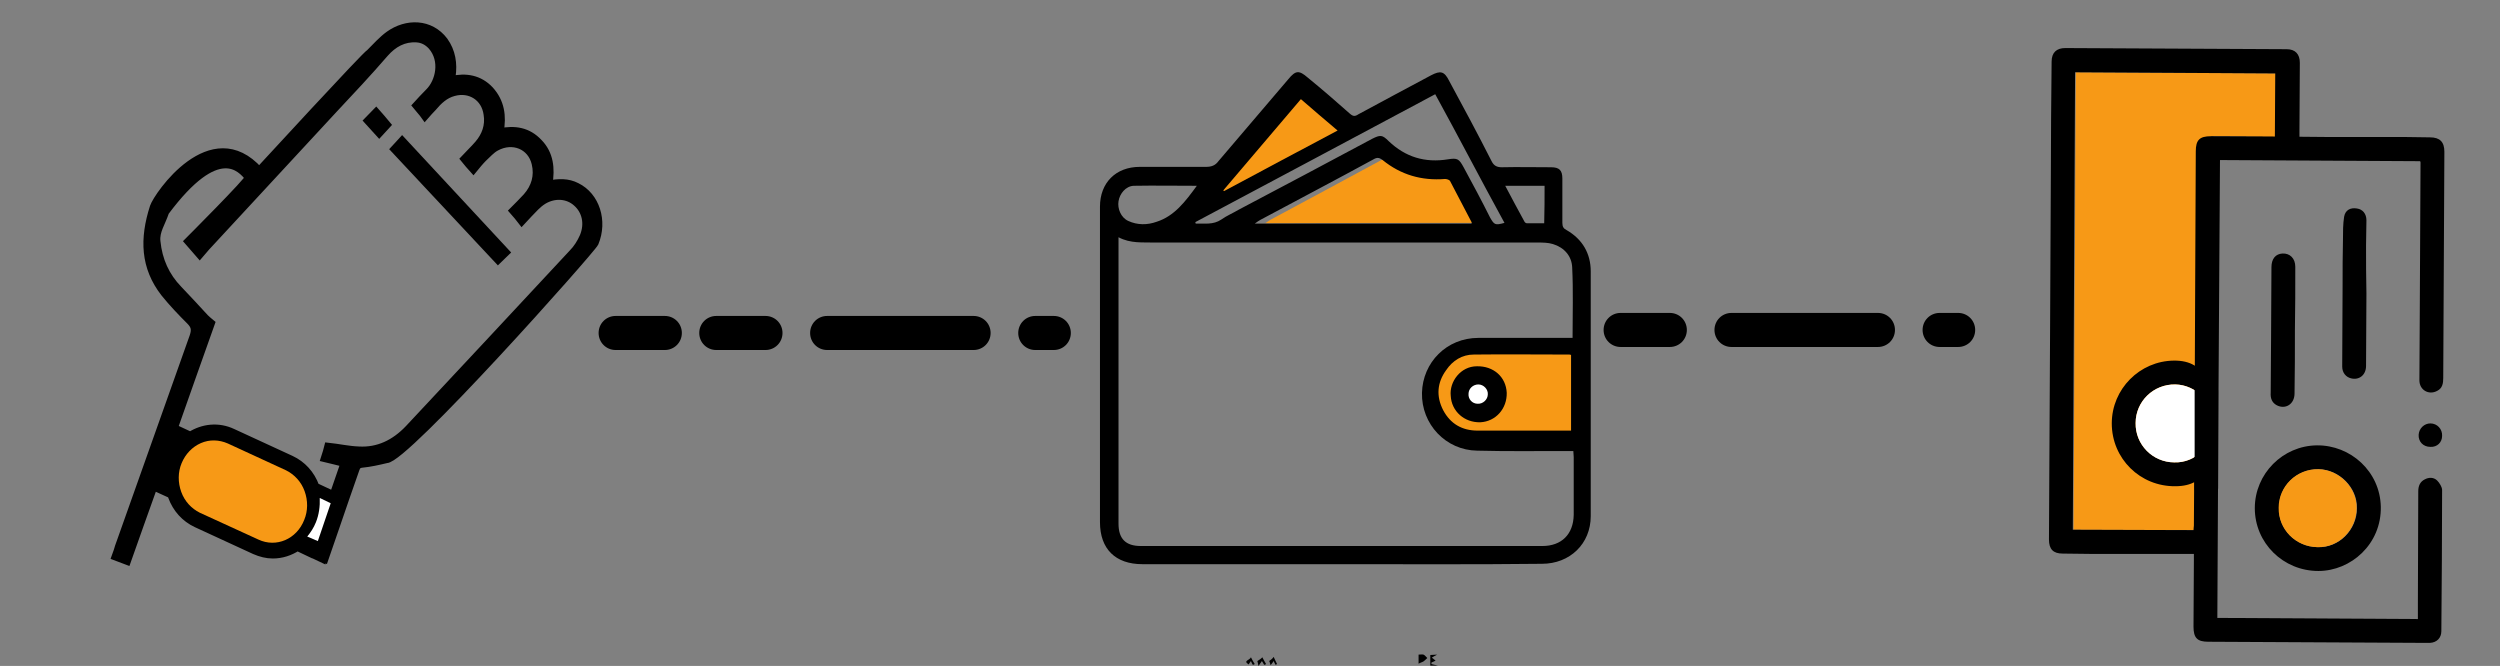 <?xml version="1.0" encoding="utf-8"?>
<!-- Generator: Adobe Illustrator 21.1.0, SVG Export Plug-In . SVG Version: 6.00 Build 0)  -->
<svg version="1.1" id="Layer_1" xmlns="http://www.w3.org/2000/svg" xmlns:xlink="http://www.w3.org/1999/xlink" x="0px" y="0px"
	 viewBox="0 0 660.7 176" style="enable-background:new 0 0 660.7 176;" xml:space="preserve">
<rect x="0" y="0" width="660.7" height="176" fill="#808080" stroke="none"/>
<style type="text/css">
	.st0{fill:#F79916;}
	.st1{fill:#FFFFFF;}
	.st2{stroke:#000000;stroke-width:2;stroke-miterlimit:10;}
</style>
<path d="M229-93.2c-0.7-1.1-1.3-1.8-1.5-2.6c-0.1-0.3,0.7-0.9,1-1.3c0.6,0.7,1.3,1.5,1.7,2.2C230.3-94.7,229.6-94.1,229-93.2z"/>
<path class="st0" d="M584.5,36c10.1,0,5.3,0.1,15.4,0.2c0.5,0,1,0,1.5,0c0-5.7,0.1-11.2,0.1-16.8c-17.7-0.1-35.3-0.2-52.9-0.3
	c-0.2,40.4-0.4,80.6-0.6,120.9c5.7,0,26.3,0.1,31.9,0.1c0-0.5,0.1-0.9,0.1-1.2c0.1-10.7,1.1-21.3,1.2-32c0.1-22.3-0.8-44.6-0.7-66.9
	"/>
<path d="M558.1,111.9c0-9.1,7.4-16.5,16.4-16.6c8.9-0.1,10.4,7.3,10.6,16.6c0.2,9.9-1.6,16.6-10.2,16.6
	C565.6,128.6,558.1,121.2,558.1,111.9z M574.6,122.2c5.8,0.2,10.4-4.7,10.4-10.3c0.1-5.5-4.7-10.2-10.1-10.3
	c-5.8-0.1-10.5,4.5-10.5,10.2C564.3,117.5,568.9,122.1,574.6,122.2z"/>
<g id="Cay7dE_1_">
	<g>
		<path d="M586,163.3c17.7,0.1,35.2,0.2,53,0.3c0-1.5,0-3,0-4.4c0-9.8,0.1-19.6,0.1-29.4c0-1.4,0.5-2.5,1.7-3.1
			c1.1-0.6,2.4-0.6,3.3,0.3c0.6,0.6,1.3,1.7,1.3,2.5c0,12.4-0.1,24.9-0.2,37.3c0,1.8-1.2,3-3,3.1c-0.5,0-1,0-1.4,0
			c-19.1-0.1-38.1-0.2-57.2-0.3c-2.9,0-3.9-1-3.9-4c0-5.8,0.1-11.6,0.1-17.4c0-0.5,0-1,0-1.8c-1.8,0-18.5,0-20.3,0
			c-4.8,0-9.6,0-14.4-0.1c-2.5,0-3.6-1.2-3.6-3.7c0.1-18.8,0.2-37.6,0.3-56.4c0.1-13.3,0.1-26.6,0.2-39.9c0-10,0.1-20,0.2-30
			c0-2.4,1.3-3.6,3.6-3.6c19.5,0.1,39,0.2,58.5,0.3c2.3,0,3.5,1.3,3.5,3.6c0,5.9-0.1,11.9-0.1,17.8c0,0.6,0,1.1,0,1.8
			c2.5,0,19.7,0,22,0c4.2,0,8.3,0,12.5,0.1c2.6,0,3.8,1.2,3.8,3.8c-0.1,19.9-0.2,39.9-0.3,59.8c0,1.4-0.2,2.7-1.6,3.4
			c-2.2,1.2-4.7-0.2-4.7-2.8c0-6,0.1-12,0.1-17.9c0.1-13.2,0.1-26.4,0.2-39.6c0-0.1,0-0.2-0.1-0.4c-17.6-0.1-35.2-0.2-52.9-0.3
			C586.4,82.6,586.2,122.9,586,163.3z M548.4,19.1c-0.2,40.4-0.4,80.6-0.6,120.9c5.7,0,26.3,0.1,31.9,0.1c0-0.5,0.1-0.9,0.1-1.2
			c0.1-10.7,0.1-21.3,0.2-32c0.1-22.3,0.2-44.6,0.3-66.9c0-3,1-4,4-4c10.1,0,20.3,0.1,30.4,0.2c0.5,0-14,0-13.5,0
			c0-5.7,0.1-11.2,0.1-16.8C583.6,19.3,566,19.2,548.4,19.1z"/>
		<path d="M595.9,134.3c0-9.1,7.4-16.5,16.4-16.6c8.9-0.1,16.7,6.9,16.9,16.2c0.2,9.9-7.9,17-16.5,17
			C603.4,150.9,595.9,143.5,595.9,134.3z M612.5,144.6c5.8,0.2,10.4-4.7,10.4-10.3c0.1-5.5-4.7-10.2-10.1-10.3
			c-5.8-0.1-10.5,4.5-10.5,10.2C602.1,139.8,606.7,144.5,612.5,144.6z"/>
		<path d="M625.4,77.6c0,6.4-0.1,12.7-0.1,19.1c0,2.4-1.8,3.8-3.9,3.3c-1.4-0.3-2.4-1.5-2.4-3.1c0-7.1,0.1-14.3,0.1-21.4
			c0-4.1,0-8.1,0.1-12.2c0-2,0-4.1,0.3-6c0.3-1.8,1.7-2.5,3.4-2.2c1.5,0.2,2.5,1.4,2.5,3.1c0,2.2-0.1,4.5-0.1,6.7
			C625.3,69.2,625.3,73.4,625.4,77.6C625.3,77.6,625.4,77.6,625.4,77.6z"/>
		<path d="M606.5,87.2c0,5.6,0,11.2-0.1,16.8c0,2.8-2.4,4.3-4.7,3.1c-1.3-0.7-1.7-1.9-1.6-3.3c0-4.9,0.1-9.7,0.1-14.6
			c0-6.2,0.1-12.4,0.1-18.6c0-2.2,1.1-3.5,2.9-3.6c2-0.1,3.4,1.3,3.4,3.5C606.6,76,606.6,81.6,606.5,87.2z"/>
		<path d="M642.3,118.1c-1.9,0-3.2-1.4-3.1-3.2c0.1-1.7,1.5-3,3.1-3c1.8,0,3.2,1.5,3.1,3.3C645.4,116.9,644.1,118.2,642.3,118.1z"/>
	</g>
</g>
<path d="M496.3,91.7h-38.7c-2.5,0-4.5-2-4.5-4.5l0,0c0-2.5,2-4.5,4.5-4.5h38.7c2.5,0,4.5,2,4.5,4.5l0,0
	C500.8,89.7,498.8,91.7,496.3,91.7z"/>
<path d="M517.5,91.7h-4.9c-2.5,0-4.5-2-4.5-4.5l0,0c0-2.5,2-4.5,4.5-4.5h4.9c2.5,0,4.5,2,4.5,4.5l0,0C522,89.7,520,91.7,517.5,91.7z
	"/>
<path class="st0" d="M612.4,144.6c5.8,0.2,10.4-4.7,10.4-10.3c0.1-5.5-4.7-10.2-10.1-10.3c-5.8-0.1-10.5,4.5-10.5,10.2
	C602.1,139.9,606.7,144.5,612.4,144.6z"/>
<path class="st1" d="M574.6,122.2c5.8,0.2,10.4-4.7,10.4-10.3c0.1-5.5-4.7-10.2-10.1-10.3c-5.8-0.1-10.5,4.5-10.5,10.2
	C564.3,117.5,568.9,122.2,574.6,122.2z"/>
<path d="M583.1,132.1L583.1,132.1c-1.7,0-3.1-1.4-3.1-3.1v-25.7c0-1.7,1.4-3.1,3.1-3.1l0,0c1.7,0,3.1,1.4,3.1,3.1V129
	C586.2,130.7,584.8,132.1,583.1,132.1z"/>
<path d="M441.3,91.7h-13c-2.5,0-4.5-2-4.5-4.5l0,0c0-2.5,2-4.5,4.5-4.5h13c2.5,0,4.5,2,4.5,4.5l0,0
	C445.8,89.7,443.8,91.7,441.3,91.7z"/>
<g>
	<path d="M257.3,92.5h-38.7c-2.5,0-4.5-2-4.5-4.5l0,0c0-2.5,2-4.5,4.5-4.5h38.7c2.5,0,4.5,2,4.5,4.5l0,0
		C261.8,90.5,259.8,92.5,257.3,92.5z"/>
	<path d="M278.5,92.5h-4.9c-2.5,0-4.5-2-4.5-4.5l0,0c0-2.5,2-4.5,4.5-4.5h4.9c2.5,0,4.5,2,4.5,4.5l0,0C283,90.5,281,92.5,278.5,92.5
		z"/>
	<path d="M175.7,92.5h-13c-2.5,0-4.5-2-4.5-4.5l0,0c0-2.5,2-4.5,4.5-4.5h13c2.5,0,4.5,2,4.5,4.5l0,0
		C180.2,90.5,178.2,92.5,175.7,92.5z"/>
	<path d="M202.3,92.5h-13c-2.5,0-4.5-2-4.5-4.5l0,0c0-2.5,2-4.5,4.5-4.5h13c2.5,0,4.5,2,4.5,4.5l0,0
		C206.8,90.5,204.8,92.5,202.3,92.5z"/>
</g>
<g>
	<g>
		<g>
			<path class="st2" d="M104.2,39.4c0.7-0.8,1.5-1.5,2.1-2.2c9.1,9.8,18.2,19.6,27.4,29.5c-0.6,0.6-1.4,1.3-2.1,2
				C122.5,59,113.4,49.2,104.2,39.4z"/>
		</g>
		<g>
			<path class="st2" d="M102.3,33c-0.6,0.7-1.4,1.4-2.1,2.2c-1-1.1-2-2.2-3-3.3c0.7-0.7,1.4-1.5,2.2-2.3
				C100.3,30.6,101.3,31.8,102.3,33z"/>
		</g>
		<path class="st2" d="M152.4,49.3c-2.3-1.2-4.8-1.1-7.4-0.6c0.7-4.2,0.3-8-2.6-11c-2.9-3.1-6.4-3.6-10.3-2.8
			c0.8-4.3,0.2-8-2.6-11.1c-2.8-3-6.4-3.6-10.2-2.7c0.1-0.4,0.1-0.7,0.1-0.9c0.5-3.4,0-6.6-2-9.4c-3.7-4.9-10-4.9-14.6-1.6
			c-1.8,1.3-3.4,3.1-5.2,4.9c-0.3-0.3-29.1,31-29.1,31c-12.7-14.2-26.9,6.6-27.9,9.6c-2.7,8.4-2.5,15.9,2.9,22.8
			c2.1,2.6,4.4,5,6.7,7.3c1.3,1.3,1.5,2.3,0.9,4.1c-6.4,18-12.8,36-19.2,54.1c-1.1,3-0.3,1.1-1.4,4.1c1.1,0.4,2,0.8,3.1,1.2
			c2.5-7,4.7-13.4,7-19.7l4.6,2.1c0.1,0.2,0.1,0.3,0.2,0.5c1.2,3.3,3.5,5.8,6.5,7.2l15.4,7.1l0,0c1.6,0.7,3.2,1.1,4.8,1.1
			c2.3,0,4.5-0.7,6.5-2l4.2,2l0,0c0.1,0,0.2,0.1,0.3,0.1l1.9,0.9v-0.1c0.3,0.1,0.5,0.2,0.8,0.3c0.3-0.8,4.7-13.9,8.2-23.8
			c0.3-0.9,0.7-1.3,1.7-1.4c2.1-0.2,4.3-0.7,6.4-1.2c4.9,0.1,54.3-55.4,55.1-57.2C159.6,58.4,157.5,51.8,152.4,49.3z M68.3,142.6
			L68.3,142.6l-15.4-7.1c-2.3-1-4-3-4.9-5.5c-0.9-2.5-0.9-5.2,0.1-7.6s2.8-4.3,5.1-5.3s4.8-0.9,7.1,0.1l15.4,7.1c2.3,1,4,3,4.9,5.5
			c0.9,2.5,0.9,5.2-0.1,7.6C78.4,142.5,73,144.8,68.3,142.6z M154.2,62.5c-0.7,1.6-1.7,3.2-2.9,4.4c-14.4,15.5-28.8,30.9-43.3,46.4
			c-3.7,3.9-8.1,6-13.2,5.7c-2.7-0.1-5.3-0.7-8.1-1c-0.2,0.8-0.5,1.9-0.9,3.1c1.8,0.4,3.4,0.9,5.2,1.3c-1.2,3.5-2.1,6.1-2.9,8.4
			l-4.7-2.2l0,0c-1.2-3.3-3.5-5.8-6.5-7.2l-15.4-7.1c-3.8-1.8-7.9-1.3-11.2,0.8l-4.3-2c3.1-8.9,6.3-17.8,9.8-27.7
			c-0.6-0.5-1.1-0.9-1.6-1.4c-2.3-2.5-4.6-5-7-7.5c-3.4-3.5-5.3-7.7-5.8-12.7c-0.3-2.7,1.3-4.8,2.3-7.8c14.1-18.9,20-11.4,22-9.1
			c0.4,0.5-16,16.9-16,16.9c1,1.2,2.1,2.3,3.1,3.5c0.7-0.8,1.2-1.4,1.7-2C65.7,53.2,76.9,41.1,88.1,29c4.6-4.9,9.2-9.8,13.6-14.9
			c2.3-2.6,5-4.1,8.4-3.9c1.6,0.1,2.9,0.8,4,2c3.3,3.8,2,9.4-0.7,12.1c-1.2,1.2-2.4,2.5-3.4,3.6c0.8,1,1.6,1.8,2.3,2.8
			c0.7-0.8,1.4-1.6,2.1-2.3c1.5-1.8,3.2-3.4,5.5-4c4.3-1.2,8.3,1.3,8.9,5.8c0.5,3-0.5,5.7-2.4,7.9c-1.2,1.4-2.5,2.6-3.7,3.9
			c0.8,1,1.5,1.8,2.4,2.8c0.9-1.1,1.7-2.1,2.6-3c1.1-1,2.1-2.2,3.4-2.9c4.4-2.4,9.3-0.4,10.4,4.3c0.8,3.3-0.1,6.3-2.3,8.8
			c-1.2,1.3-2.4,2.5-3.6,3.7c0.9,1,1.6,1.9,2.3,2.8c1.3-1.4,2.4-2.6,3.6-3.8c0.6-0.6,1.3-1.2,2.1-1.7c3-1.8,6.5-1.5,8.8,0.6
			C154.8,55.7,155.6,59.1,154.2,62.5z"/>
		<path class="st0" d="M68.3,142.6c4.7,2.2,10.1-0.1,12.1-5.2c1-2.4,1-5.1,0.1-7.6c-0.9-2.5-2.7-4.4-4.9-5.5l-15.4-7.1
			c-2.3-1-4.8-1.1-7.1-0.1S49,120,48,122.4c-1,2.4-1,5.1-0.1,7.6c0.9,2.5,2.7,4.4,4.9,5.5L68.3,142.6L68.3,142.6"/>
	</g>
	<path class="st1" d="M81.2,141.8c0.9-1.1,1.7-2.3,2.3-3.8c0.8-2,1.1-4.2,1-6.4l2.9,1.4c-1,3-2,5.9-3.4,10L81.2,141.8z"/>
</g>
<g>
	<path class="st0" d="M391.7,58.9c0-0.2,0.1-0.3,0-0.4c-1.9-3.7-3.8-7.2-5.7-10.9c-0.2-0.3-0.9-0.5-1.3-0.5
		c-6.2,0.5-11.7-1.1-16.5-5c-0.8-0.6-1.4-0.8-2.4-0.2c-9.9,5.4-19.9,10.7-29.9,16.1c-0.4,0.2-0.8,0.5-1.5,1
		C353.8,58.9,372.8,58.9,391.7,58.9z"/>
	<g id="AmNcWF_1_">
		<g>
			<path d="M354.4,149.1c-17.5,0-35,0-52.5,0c-7.1,0-11.2-4-11.2-11.1c0-27.8,0-55.6,0-83.4c0-6.3,4.2-10.5,10.5-10.5
				c5.8,0,11.7,0,17.5,0c1.5,0,2.5-0.4,3.3-1.5c6.2-7.2,12.3-14.5,18.5-21.7c1.9-2.3,2.8-2.4,5.1-0.4c3.8,3.1,7.5,6.3,11.1,9.5
				c0.9,0.8,1.4,0.8,2.3,0.2c6.4-3.5,12.9-6.9,19.2-10.3c2.5-1.3,3.5-1.1,4.8,1.5c3.8,7,7.6,14.1,11.2,21.2c0.6,1.2,1.4,1.6,2.7,1.6
				c4.3-0.1,8.6,0,13,0c2.2,0,3,0.8,3,3c0,3.9,0,7.8,0,11.7c0,1,0.3,1.5,1.1,1.9c4.2,2.4,6.4,6.2,6.4,10.9c0,21.6,0,43.1,0,64.7
				c0,7.3-5.5,12.6-12.9,12.6C390,149.2,372.2,149.1,354.4,149.1z M295.6,62.7c0,0.9,0,1.4,0,1.9c0,24.6,0,49.1,0,73.8
				c0,4,1.9,5.9,5.9,5.9c35.3,0,70.7,0,106.1,0c5.1,0,8.2-3.1,8.3-8.2c0-5.1,0-10.3,0-15.3c0-0.5-0.1-1.1-0.1-1.6c-1,0-1.6,0-2.4,0
				c-7.7,0-15.3,0.1-23-0.1c-8.3-0.1-14.8-7-14.6-15.3c0.2-8,6.5-14.5,14.9-14.5c7.7,0,15.3,0,23,0c0.6,0,1.3,0,1.9,0
				c0-6.4,0.2-12.5-0.1-18.6c-0.1-3-2.1-5.3-5.1-6.2c-1.3-0.4-2.7-0.4-4.1-0.4c-33.7,0-67.5,0-101.2,0C302,64,298.8,64.4,295.6,62.7
				z M388.9,59.1c0-0.2,0.1-0.3,0-0.4c-1.9-3.7-3.8-7.2-5.7-10.9c-0.2-0.3-0.9-0.5-1.3-0.5c-6.2,0.5-11.7-1.1-16.5-5
				c-0.8-0.6-1.4-0.8-2.4-0.2c-9.9,5.4-20,10.7-29.9,16c-0.4,0.2-0.8,0.5-1.5,1C350.9,59.1,369.9,59.1,388.9,59.1z M315.9,58.7
				c0,0.1,0.1,0.3,0.1,0.4c2.3-0.1,4.6,0.4,6.8-1.1c1.4-1,3.1-1.7,4.6-2.6c11.8-6.2,23.4-12.4,35.2-18.7c2.2-1.1,2.7-1.1,4.4,0.6
				c4.4,4.2,9.6,5.8,15.7,4.8c2.5-0.4,2.9-0.1,4.1,2.1c2.4,4.4,4.8,8.9,7,13.3c1.1,1.9,1.3,2.1,3.8,1.4c-6.2-11.3-12.1-22.7-18.3-34
				C358.1,36.2,337,47.5,315.9,58.7z M316.3,49.1c-5.7,0-11.2-0.1-16.7,0c-2.1,0.1-3.7,2.1-4,4.1c-0.3,1.9,0.6,4.3,2.6,5.2
				c2.4,1.1,5,1.1,7.5,0.2C310.4,57.1,313.3,53.2,316.3,49.1z M408.2,49.1c-3.5,0-6.8,0-10.4,0c1.7,3.3,3.5,6.5,5.1,9.5
				c0.1,0.2,0.4,0.4,0.6,0.4c1.5,0,3,0,4.6,0C408.2,55.7,408.2,52.4,408.2,49.1z"/>
			<path d="M374.9,175.4c0-0.5,0-1.4,0-2.4c0.5,0,1-0.1,1.3,0c0.3,0.1,0.6,0.5,1,0.9c-0.3,0.3-0.6,0.6-1,0.9
				C375.9,175,375.4,175.1,374.9,175.4z"/>
			<path d="M332.6,176c-0.2-0.8-0.3-1.2-0.3-1.3c0.6-0.4,1-0.6,1.3-1c0.3,0.5,0.6,1.2,1,1.8c-0.2,0.1-0.3,0.2-0.5,0.2
				c-0.2-0.3-0.3-0.5-0.6-1C333.1,175.2,332.9,175.6,332.6,176z"/>
			<path d="M378,175.9c0-1,0-1.8,0-2.8c0.6,0,1.2-0.1,1.8-0.1c-0.5,0.3-1,0.5-1.4,0.8c0.3,0.2,0.6,0.5,1,0.8
				c-0.2,0.1-0.6,0.3-1.1,0.5c0,0.1,0,0.2,0,0.4c0.5,0.1,1.1,0.3,1.7,0.4C379.3,175.9,378.7,175.9,378,175.9z"/>
			<path d="M336.6,173.6c0.3,0.6,0.6,1.3,0.9,1.9c-0.1,0.1-0.3,0.1-0.4,0.2c-0.2-0.3-0.3-0.6-0.5-1c-0.2,0.3-0.4,0.6-0.8,1.1
				c-0.2-0.6-0.3-1.1-0.4-1.1C335.8,174.4,336.2,174.2,336.6,173.6z"/>
			<path d="M330.6,173.7c0.3,0.6,0.6,1.2,1,1.8c-0.2,0.1-0.3,0.2-0.5,0.2c-0.2-0.3-0.3-0.5-0.5-1c-0.2,0.3-0.4,0.5-0.6,0.9
				C328.4,174.6,330.3,174.5,330.6,173.7z"/>
			<path class="st0" d="M415.2,113.8c0-6.8,0-13.4,0-20c-0.3-0.1-0.4-0.1-0.5-0.1c-8.4,0-16.7-0.1-25.2,0c-3.1,0-5.6,1.6-7.3,4.1
				c-2.4,3.3-2.7,6.9-0.8,10.6c1.9,3.6,5,5.4,9.1,5.4c6.6,0,13.2,0,19.9,0C411.9,113.8,413.5,113.8,415.2,113.8z"/>
			<path d="M390.3,96.8c4.4-0.1,7.7,2.8,7.9,7c0.1,4.2-2.9,7.6-7,7.8c-4.2,0.1-7.6-2.9-7.8-7C383,100.9,386,96.8,390.3,96.8z"/>
		</g>
	</g>
	<path class="st0" d="M353.5,34.5c-3.3-2.8-6.5-5.5-9.7-8.3c-6.9,8.1-13.7,16.1-20.5,24.1c0.1,0.1,0.1,0.2,0.2,0.2
		C333.4,45.2,343.3,39.9,353.5,34.5z"/>
	<path class="st1" d="M390.7,101.6c-1.4,0-2.6,1.1-2.6,2.5c-0.1,1.4,1,2.6,2.4,2.6c1.4,0.1,2.7-1.1,2.7-2.5
		C393.3,102.9,392.1,101.6,390.7,101.6z"/>
</g>
</svg>

